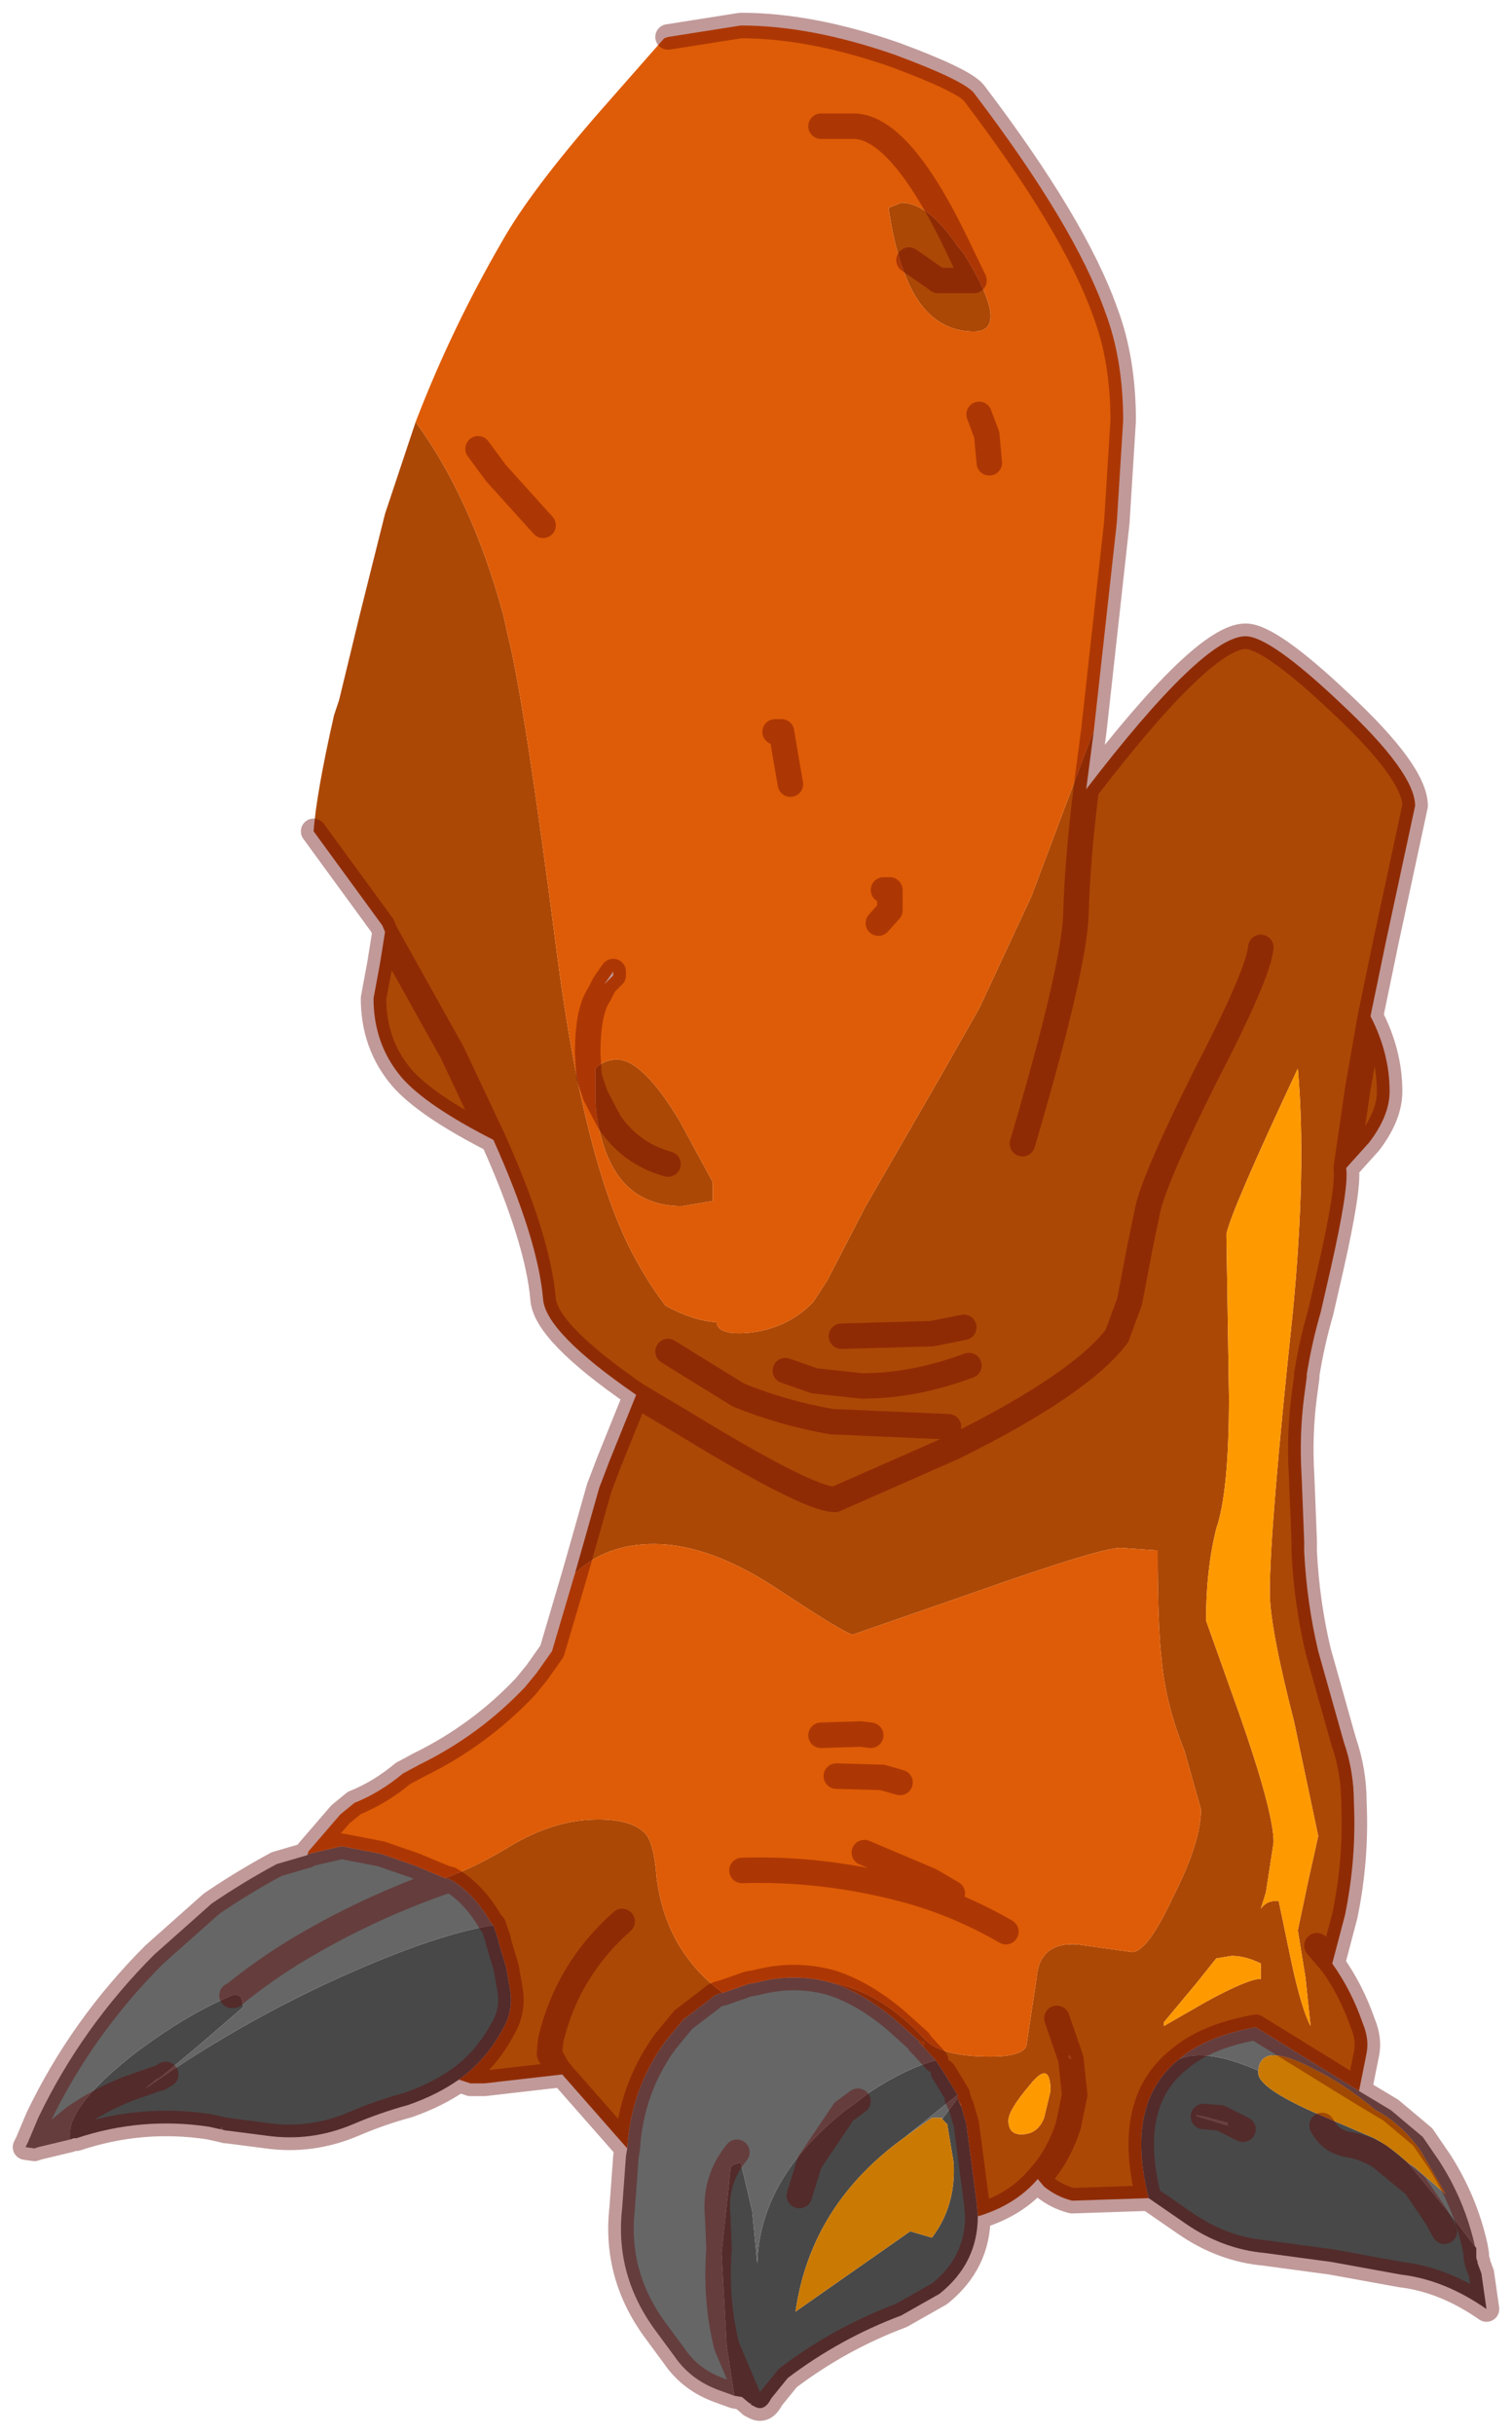 <?xml version="1.0" encoding="UTF-8" standalone="no"?>
<svg xmlns:xlink="http://www.w3.org/1999/xlink" height="95.45px" width="59.3px" xmlns="http://www.w3.org/2000/svg">
  <g transform="matrix(1.0, 0.0, 0.0, 1.0, 1, 1)">
    <path d="M15.3 15.55 Q17.5 18.55 18.75 23.15 L18.9 23.85 Q19.55 26.35 20.85 36.45 21.85 44.15 23.65 47.85 24.3 49.15 25.1 50.2 26.2 50.8 27.1 50.85 27.15 51.4 28.5 51.25 29.95 51.05 30.9 50.05 L31.45 49.2 32.95 46.3 35.75 41.45 37.4 38.55 39.45 34.15 41.5 28.7 41.9 27.65 41.6 29.95 Q46.2 23.95 47.85 23.95 48.8 23.95 51.55 26.55 54.5 29.3 54.5 30.6 L53.35 35.95 52.75 38.85 Q53.5 40.3 53.5 41.8 53.5 42.75 52.7 43.8 L51.8 44.8 51.8 44.85 Q51.9 45.6 51.2 48.7 L50.8 50.45 Q50.45 51.65 50.25 52.9 L50.25 53.0 50.15 53.75 Q49.95 55.3 50.05 56.9 L50.15 59.45 50.15 59.85 Q50.25 61.85 50.7 63.75 L51.7 67.3 Q52.1 68.45 52.1 69.7 52.2 71.9 51.75 74.1 L51.25 76.0 Q52.0 77.05 52.45 78.35 52.7 78.95 52.6 79.5 L52.3 81.0 48.25 78.5 Q46.3 78.85 45.25 79.75 43.1 81.45 44.05 85.2 L41.05 85.3 Q40.45 85.15 39.95 84.75 L39.7 84.45 Q38.85 85.45 37.4 85.9 L37.35 85.9 37.3 85.35 36.9 82.3 36.7 81.6 36.7 81.55 36.6 81.4 36.6 81.35 36.55 81.3 36.55 81.15 36.4 80.9 36.0 80.25 35.7 79.8 35.2 79.25 35.25 79.1 35.1 79.05 35.05 79.05 34.1 78.2 Q32.85 77.15 31.6 76.75 33.55 77.1 35.3 79.0 35.95 79.65 37.85 79.65 39.05 79.65 39.25 79.25 L39.65 76.6 Q39.75 75.15 41.25 75.25 L43.4 75.55 Q44.0 75.55 45.0 73.4 46.1 71.25 46.1 69.95 L45.45 67.65 Q44.7 65.8 44.55 64.0 44.4 62.7 44.4 59.8 L42.95 59.7 Q42.15 59.7 37.2 61.45 L32.45 63.1 Q32.2 63.1 29.55 61.35 26.85 59.55 24.65 59.55 22.75 59.55 21.55 60.7 L21.65 60.35 22.5 57.35 22.9 56.3 23.95 53.7 Q20.4 51.25 20.3 49.95 20.1 47.6 18.35 43.7 15.7 42.35 14.75 41.25 13.65 39.95 13.65 38.15 L13.9 36.8 14.1 35.55 14.0 35.3 11.3 31.6 Q11.4 30.15 12.1 27.05 L12.3 26.45 13.1 23.15 14.1 19.15 15.3 15.55 M23.6 83.25 L21.05 80.35 18.0 80.7 17.45 80.7 17.0 80.55 Q18.05 79.8 18.7 78.6 19.15 77.85 19.0 77.0 L18.85 76.15 18.55 75.15 18.55 75.1 18.35 74.5 18.25 74.4 Q17.6 73.25 16.65 72.7 L16.45 72.65 Q17.7 72.2 19.0 71.4 20.75 70.35 22.45 70.35 23.85 70.35 24.35 70.95 24.65 71.35 24.75 72.6 25.1 75.5 27.35 77.15 27.05 77.2 26.85 77.4 L25.8 78.2 25.1 79.05 Q23.75 80.9 23.6 83.25 M39.1 43.85 Q41.15 36.9 41.2 34.8 41.25 32.8 41.6 29.95 41.25 32.8 41.2 34.8 41.15 36.9 39.1 43.85 M47.1 47.4 L47.2 53.8 Q47.2 57.5 46.7 58.95 46.3 60.55 46.3 62.55 L47.6 66.2 Q48.95 70.05 48.95 71.25 L48.65 73.2 48.45 73.85 Q48.7 73.5 49.15 73.55 L49.65 75.95 Q50.05 77.8 50.4 78.45 L50.2 76.55 49.9 74.7 50.3 72.8 50.7 71.0 49.75 66.5 Q48.8 62.8 48.8 61.45 48.8 58.95 49.7 50.5 50.25 44.8 49.9 40.9 47.25 46.55 47.1 47.4 M52.75 38.85 L52.25 41.7 51.8 44.8 52.25 41.7 52.75 38.85 M48.45 36.15 Q48.35 37.2 46.3 41.15 44.25 45.25 44.0 46.5 L43.7 47.95 43.3 50.05 42.8 51.4 Q41.35 53.3 36.4 55.75 L31.75 57.8 Q30.7 57.8 25.8 54.8 L23.95 53.7 25.8 54.8 Q30.7 57.8 31.75 57.8 L36.4 55.75 Q41.35 53.3 42.8 51.4 L43.3 50.05 43.7 47.95 44.0 46.5 Q44.25 45.25 46.3 41.15 48.35 37.2 48.45 36.15 M36.55 8.65 L36.8 8.95 Q37.85 10.65 37.85 11.4 37.85 12.0 37.2 12.0 35.3 12.0 34.45 9.65 34.05 8.6 33.85 7.15 L34.35 6.95 Q35.4 6.95 36.55 8.65 L37.2 10.0 35.8 10.0 35.3 9.65 34.65 9.2 35.3 9.65 35.8 10.0 37.2 10.0 36.55 8.65 M18.35 43.7 L16.75 40.3 14.1 35.55 16.75 40.3 18.35 43.7 M22.35 41.95 L22.35 41.4 22.35 40.9 Q22.7 40.55 23.2 40.55 24.2 40.55 25.65 42.95 L26.95 45.35 26.95 46.1 25.75 46.3 Q23.4 46.3 22.65 43.85 22.35 42.9 22.35 41.95 L22.9 43.0 Q23.75 44.25 25.2 44.65 23.75 44.25 22.9 43.0 L22.35 41.95 M36.2 54.95 L31.6 54.75 Q29.65 54.4 27.95 53.7 L25.2 52.0 27.95 53.7 Q29.65 54.4 31.6 54.75 L36.2 54.95 M37.0 52.55 Q34.85 53.35 32.8 53.35 L30.95 53.15 29.8 52.75 30.95 53.15 32.8 53.35 Q34.85 53.35 37.0 52.55 M32.0 51.4 L35.55 51.3 36.8 51.05 35.55 51.3 32.0 51.4 M39.4 80.75 Q38.55 81.75 38.55 82.15 38.55 82.7 39.05 82.7 39.7 82.7 39.95 82.05 L40.2 81.0 Q40.2 79.75 39.4 80.75 M23.4 74.35 Q21.25 76.25 20.6 79.0 L20.55 79.55 20.85 80.1 21.05 80.35 20.85 80.1 20.55 79.55 20.6 79.0 Q21.25 76.25 23.4 74.35 M50.65 75.3 L51.25 76.0 50.65 75.3 M48.45 76.0 Q47.85 75.7 47.3 75.7 L46.7 75.8 45.9 76.8 44.65 78.3 44.65 78.45 46.3 77.5 Q47.95 76.6 48.45 76.6 L48.45 76.0 M40.95 79.6 L40.9 79.65 41.0 79.75 40.95 79.6 40.45 78.15 40.95 79.6 M39.7 84.45 Q40.5 83.6 40.9 82.35 L41.15 81.15 41.0 79.75 41.15 81.15 40.9 82.35 Q40.5 83.6 39.7 84.45" fill="#ac4806" fill-rule="evenodd" stroke="none"/>
    <path d="M47.1 47.4 Q47.25 46.55 49.9 40.9 50.25 44.8 49.7 50.5 48.8 58.95 48.8 61.45 48.8 62.8 49.75 66.5 L50.7 71.0 50.3 72.8 49.9 74.7 50.2 76.55 50.4 78.45 Q50.05 77.8 49.65 75.95 L49.15 73.55 Q48.7 73.5 48.45 73.85 L48.65 73.2 48.95 71.25 Q48.95 70.05 47.6 66.2 L46.3 62.55 Q46.3 60.55 46.7 58.95 47.2 57.5 47.2 53.8 L47.1 47.4 M39.4 80.75 Q40.2 79.75 40.2 81.0 L39.95 82.05 Q39.7 82.7 39.05 82.7 38.55 82.7 38.55 82.15 38.55 81.75 39.4 80.75 M48.45 76.0 L48.45 76.6 Q47.95 76.6 46.3 77.5 L44.65 78.45 44.65 78.3 45.9 76.8 46.7 75.8 47.3 75.7 Q47.85 75.7 48.45 76.0" fill="#ff9900" fill-rule="evenodd" stroke="none"/>
    <path d="M56.85 87.1 L56.9 87.15 56.9 87.4 56.9 87.45 56.9 87.55 56.95 87.7 56.95 87.75 57.1 88.15 57.3 89.55 Q55.65 88.4 53.95 88.2 L51.2 87.7 48.6 87.35 Q46.95 87.2 45.5 86.2 L44.05 85.2 Q43.1 81.45 45.25 79.75 46.3 79.3 48.35 80.2 L48.35 80.3 Q48.35 80.85 50.45 81.8 L52.9 82.85 Q53.55 83.2 54.2 83.8 L55.9 85.85 56.85 87.1 56.9 87.4 56.85 87.1 M37.35 85.9 Q37.35 87.75 35.85 88.95 L34.35 89.8 Q31.95 90.7 29.9 92.25 L29.25 93.05 Q29.0 93.55 28.65 93.4 L28.45 93.3 28.45 93.25 27.5 91.0 28.45 93.25 28.4 93.25 28.1 93.0 27.8 92.95 27.5 91.0 27.3 87.35 27.6 84.55 27.65 84.0 27.75 83.9 28.05 83.8 28.5 85.7 28.7 87.75 Q28.8 84.45 32.1 81.8 L30.75 83.8 30.35 85.1 30.75 83.8 32.1 81.8 32.65 81.4 33.1 81.05 Q34.55 80.1 35.7 79.8 L36.0 80.25 36.4 80.9 36.55 81.15 34.5 82.8 Q30.8 85.45 30.2 89.65 L34.7 86.5 35.55 86.75 Q36.5 85.5 36.4 83.8 L36.15 82.3 35.95 82.1 36.55 81.3 36.6 81.35 36.6 81.4 36.7 81.6 36.9 82.3 37.3 85.35 37.35 85.9 M17.0 80.55 Q16.15 81.15 15.0 81.55 13.9 81.85 12.85 82.3 11.2 83.0 9.45 82.75 L7.9 82.55 7.85 82.55 7.7 82.5 7.7 82.4 7.65 82.5 7.2 82.4 Q4.55 82.0 2.0 82.85 L1.9 82.85 1.75 82.9 1.75 82.6 Q1.75 82.35 1.9 82.05 2.9 81.35 4.05 80.9 L5.2 80.5 4.05 80.9 Q2.9 81.35 1.9 82.05 2.35 81.05 4.25 79.55 6.3 78.0 8.1 77.25 L8.15 77.25 8.2 77.2 8.45 77.3 8.55 77.7 6.75 79.25 5.25 80.5 5.2 80.5 4.7 80.9 5.5 80.35 Q9.9 77.4 14.7 75.55 16.95 74.7 18.35 74.5 L18.55 75.1 18.55 75.15 18.85 76.15 19.0 77.0 Q19.15 77.85 18.7 78.6 18.05 79.8 17.0 80.55 M55.65 86.5 L55.35 85.95 54.5 84.7 53.1 83.55 Q52.5 83.2 51.9 83.1 51.2 83.0 50.85 82.35 51.2 83.0 51.9 83.1 52.5 83.2 53.1 83.55 L54.5 84.7 55.35 85.95 55.65 86.5 M47.75 82.5 L46.85 82.05 46.2 82.0 46.85 82.05 47.75 82.5 M46.2 82.0 L45.9 81.95 46.0 82.0 47.15 82.35 47.15 82.25 46.2 82.0" fill="#484848" fill-rule="evenodd" stroke="none"/>
    <path d="M35.05 79.05 L35.1 79.05 35.25 79.1 35.2 79.25 35.05 79.1 35.05 79.05" fill="#bd4f06" fill-rule="evenodd" stroke="none"/>
    <path d="M52.3 81.0 L53.55 81.75 54.8 82.8 55.45 83.75 Q56.45 85.3 56.85 87.1 L55.9 85.85 54.2 83.8 54.5 84.0 55.7 85.05 54.75 83.4 Q54.0 82.3 52.95 81.75 51.7 80.7 50.45 80.1 48.45 79.05 48.35 80.2 46.3 79.3 45.25 79.75 46.3 78.85 48.25 78.5 L52.3 81.0 M27.8 92.95 L27.25 92.75 Q26.1 92.35 25.45 91.4 L24.75 90.45 Q23.1 88.25 23.4 85.6 L23.55 83.55 23.6 83.25 Q23.75 80.9 25.1 79.05 L25.8 78.2 26.85 77.4 Q27.05 77.2 27.35 77.15 L28.35 76.8 28.65 76.75 Q30.15 76.35 31.6 76.75 32.85 77.15 34.1 78.2 L35.05 79.05 35.05 79.1 35.2 79.25 35.7 79.8 Q34.55 80.1 33.1 81.05 L32.65 81.4 32.1 81.8 Q28.8 84.45 28.7 87.75 L28.5 85.7 28.05 83.8 27.75 83.9 27.65 84.0 27.6 84.55 27.3 87.35 27.5 91.0 Q27.05 89.2 27.2 87.2 L27.15 85.95 Q27.0 84.5 27.9 83.4 27.0 84.5 27.15 85.95 L27.2 87.2 Q27.05 89.2 27.5 91.0 L27.8 92.95 M7.85 82.55 L7.65 82.5 7.7 82.4 7.7 82.5 7.85 82.55 M1.75 82.9 L0.5 83.2 0.35 83.25 0.0 83.2 0.1 83.0 0.5 82.05 Q2.2 78.5 5.05 75.65 L7.3 73.65 Q8.55 72.8 9.85 72.1 L11.05 71.75 11.1 71.7 12.4 71.4 13.95 71.7 15.25 72.15 16.45 72.65 16.65 72.7 Q17.6 73.25 18.25 74.4 L18.35 74.5 Q16.95 74.7 14.7 75.55 9.9 77.4 5.5 80.35 L4.7 80.9 5.2 80.5 5.25 80.5 6.75 79.25 8.55 77.7 8.45 77.3 8.2 77.2 8.15 77.25 8.1 77.25 Q6.3 78.0 4.25 79.55 2.35 81.05 1.9 82.05 1.75 82.35 1.75 82.6 L1.75 82.9 M36.55 81.15 L36.55 81.3 35.95 82.1 35.95 82.05 35.55 82.05 34.5 82.8 36.55 81.15 M0.5 83.2 L1.9 82.05 0.5 83.2 M8.2 77.2 Q9.25 76.35 10.45 75.6 13.4 73.8 16.65 72.7 13.4 73.8 10.45 75.6 9.25 76.35 8.2 77.2 M5.25 80.5 L5.5 80.35 5.25 80.5 M46.2 82.0 L47.15 82.25 47.15 82.35 46.0 82.0 45.9 81.95 46.2 82.0" fill="#666666" fill-rule="evenodd" stroke="none"/>
    <path d="M34.5 82.8 L35.55 82.05 35.95 82.05 35.95 82.1 36.15 82.3 36.4 83.8 Q36.5 85.5 35.55 86.75 L34.7 86.5 30.2 89.65 Q30.8 85.45 34.5 82.8 M48.35 80.2 Q48.45 79.05 50.45 80.1 51.7 80.7 52.95 81.75 54.0 82.3 54.75 83.4 L55.7 85.05 54.5 84.0 54.2 83.8 Q53.55 83.2 52.9 82.85 L50.45 81.8 Q48.35 80.85 48.35 80.3 L48.35 80.2" fill="#ca7902" fill-rule="evenodd" stroke="none"/>
    <path d="M25.2 0.45 L28.05 0.0 Q30.8 0.0 34.1 1.15 36.8 2.15 37.2 2.65 41.15 7.85 42.35 11.25 43.05 13.1 43.05 15.5 L42.8 19.5 41.9 27.65 41.5 28.7 39.45 34.15 37.4 38.55 35.75 41.45 32.95 46.3 31.45 49.2 30.9 50.05 Q29.95 51.05 28.5 51.25 27.15 51.4 27.1 50.85 26.2 50.8 25.1 50.2 24.3 49.15 23.65 47.85 21.85 44.15 20.85 36.45 19.55 26.35 18.9 23.85 L18.75 23.15 Q17.5 18.55 15.3 15.55 16.7 11.9 18.7 8.45 19.8 6.5 22.5 3.4 L25.05 0.5 25.2 0.45 M11.05 71.75 L11.1 71.6 12.35 70.15 12.9 69.7 Q13.9 69.3 14.8 68.55 L15.45 68.2 Q17.8 67.05 19.6 65.15 L20.05 64.6 20.65 63.75 21.55 60.7 Q22.75 59.55 24.65 59.55 26.85 59.55 29.55 61.35 32.2 63.1 32.45 63.1 L37.2 61.45 Q42.15 59.7 42.95 59.7 L44.4 59.8 Q44.4 62.7 44.55 64.0 44.7 65.8 45.45 67.65 L46.1 69.95 Q46.1 71.25 45.0 73.4 44.0 75.55 43.4 75.55 L41.25 75.25 Q39.75 75.15 39.65 76.6 L39.25 79.25 Q39.05 79.65 37.85 79.65 35.95 79.65 35.3 79.0 33.55 77.1 31.6 76.75 30.15 76.35 28.65 76.75 L28.35 76.8 27.35 77.15 Q25.1 75.5 24.75 72.6 24.65 71.35 24.35 70.95 23.85 70.35 22.45 70.35 20.75 70.35 19.0 71.4 17.7 72.2 16.45 72.65 L15.25 72.15 13.95 71.7 12.4 71.4 11.1 71.7 11.05 71.75 M36.55 8.65 Q34.35 4.05 32.55 3.95 L31.2 3.95 32.55 3.95 Q34.35 4.05 36.55 8.65 35.4 6.95 34.35 6.95 L33.85 7.15 Q34.05 8.6 34.45 9.65 35.3 12.0 37.2 12.0 37.85 12.0 37.85 11.4 37.85 10.65 36.8 8.95 L36.55 8.65 M20.3 19.6 L18.45 17.55 17.75 16.6 18.45 17.55 20.3 19.6 M37.8 17.15 L37.7 16.05 37.4 15.25 37.7 16.05 37.8 17.15 M30.0 29.75 L29.8 28.6 29.65 27.7 29.4 27.7 29.65 27.7 29.8 28.6 30.0 29.75 M33.45 35.2 L33.9 34.7 33.9 33.9 33.65 33.9 33.9 33.9 33.9 34.7 33.45 35.2 M23.05 37.25 L23.05 37.1 22.7 37.6 22.85 37.45 23.05 37.25 M22.35 41.95 L22.1 41.2 22.05 40.3 Q22.05 38.65 22.5 38.0 L22.7 37.6 22.5 38.0 Q22.05 38.65 22.05 40.3 L22.1 41.2 22.35 41.95 Q22.35 42.9 22.65 43.85 23.4 46.3 25.75 46.3 L26.95 46.1 26.95 45.35 25.65 42.95 Q24.2 40.55 23.2 40.55 22.7 40.55 22.35 40.9 L22.35 41.4 22.35 41.95 M36.6 81.4 L36.7 81.55 36.7 81.6 36.6 81.4 M38.45 74.75 Q36.55 73.65 34.5 73.1 31.3 72.25 28.1 72.35 31.3 72.25 34.5 73.1 36.55 73.65 38.45 74.75 M33.15 67.05 L32.75 67.0 31.2 67.05 32.75 67.0 33.15 67.05 M34.3 68.9 L33.6 68.7 31.8 68.65 33.6 68.7 34.3 68.9 M36.35 73.25 L35.5 72.75 32.9 71.65 35.5 72.75 36.35 73.25 M41.0 79.75 L40.9 79.65 40.95 79.6 41.0 79.75" fill="#de5c07" fill-rule="evenodd" stroke="none"/>
    <path d="M41.9 27.65 L42.8 19.5 43.05 15.5 Q43.05 13.1 42.35 11.25 41.15 7.85 37.2 2.65 36.8 2.15 34.1 1.15 30.8 0.0 28.05 0.0 L25.2 0.45 M41.9 27.65 L41.6 29.95 Q46.2 23.95 47.85 23.95 48.8 23.95 51.55 26.55 54.5 29.3 54.5 30.6 L53.35 35.95 52.75 38.85 Q53.5 40.3 53.5 41.8 53.5 42.75 52.7 43.8 L51.8 44.8 51.8 44.85 Q51.9 45.6 51.2 48.7 L50.8 50.45 Q50.45 51.65 50.25 52.9 L50.25 53.0 50.15 53.75 Q49.95 55.3 50.05 56.9 L50.15 59.45 50.15 59.85 Q50.25 61.85 50.7 63.75 L51.7 67.3 Q52.1 68.45 52.1 69.7 52.2 71.9 51.75 74.1 L51.25 76.0 Q52.0 77.05 52.45 78.35 52.7 78.95 52.6 79.5 L52.3 81.0 53.55 81.75 54.8 82.8 55.45 83.75 Q56.45 85.3 56.85 87.1 L56.9 87.4 56.9 87.45 56.9 87.55 56.95 87.7 56.95 87.75 57.1 88.15 57.3 89.55 Q55.65 88.4 53.95 88.2 L51.2 87.7 48.6 87.35 Q46.95 87.2 45.5 86.2 L44.05 85.2 41.05 85.3 Q40.45 85.15 39.95 84.75 L39.7 84.45 Q38.85 85.45 37.4 85.9 L37.35 85.9 Q37.35 87.75 35.85 88.95 L34.35 89.8 Q31.95 90.7 29.9 92.25 L29.25 93.05 Q29.0 93.55 28.65 93.4 L28.45 93.3 28.4 93.25 28.1 93.0 27.8 92.95 27.25 92.75 Q26.1 92.35 25.45 91.4 L24.75 90.45 Q23.1 88.25 23.4 85.6 L23.55 83.55 23.6 83.25 21.05 80.35 18.0 80.7 17.45 80.7 17.0 80.55 Q16.15 81.15 15.0 81.55 13.9 81.85 12.85 82.3 11.2 83.0 9.45 82.75 L7.9 82.55 7.85 82.55 7.65 82.5 7.2 82.4 Q4.55 82.0 2.0 82.85 L1.9 82.85 M1.75 82.9 L0.5 83.2 0.35 83.25 0.0 83.2 0.1 83.0 0.5 82.05 Q2.2 78.5 5.05 75.65 L7.3 73.65 Q8.55 72.8 9.85 72.1 L11.05 71.75 11.1 71.6 12.35 70.15 12.9 69.7 Q13.9 69.3 14.8 68.55 L15.45 68.2 Q17.8 67.05 19.6 65.15 L20.05 64.6 20.65 63.75 21.55 60.7 21.65 60.35 22.5 57.35 22.9 56.3 23.95 53.7 Q20.4 51.25 20.3 49.95 20.1 47.6 18.35 43.7 15.7 42.35 14.75 41.25 13.65 39.95 13.65 38.15 L13.9 36.8 14.1 35.55 14.0 35.3 11.3 31.6 M41.6 29.95 Q41.25 32.8 41.2 34.8 41.15 36.9 39.1 43.85 M23.95 53.7 L25.8 54.8 Q30.7 57.8 31.75 57.8 L36.4 55.75 Q41.35 53.3 42.8 51.4 L43.3 50.05 43.7 47.95 44.0 46.5 Q44.25 45.25 46.3 41.15 48.35 37.2 48.45 36.15 M51.8 44.8 L52.25 41.7 52.75 38.85 M31.2 3.95 L32.55 3.95 Q34.35 4.05 36.55 8.65 L37.2 10.0 35.8 10.0 35.3 9.65 34.65 9.2 M37.4 15.25 L37.7 16.05 37.8 17.15 M17.75 16.6 L18.45 17.55 20.3 19.6 M14.1 35.55 L16.75 40.3 18.35 43.7 M33.65 33.9 L33.9 33.9 33.9 34.7 33.45 35.2 M29.4 27.7 L29.65 27.7 29.8 28.6 30.0 29.75 M23.05 37.25 L23.05 37.1 22.7 37.6 22.85 37.45 23.05 37.25 M22.7 37.6 L22.5 38.0 Q22.05 38.65 22.05 40.3 L22.1 41.2 22.35 41.95 22.9 43.0 Q23.75 44.25 25.2 44.65 M36.8 51.05 L35.55 51.3 32.0 51.4 M29.8 52.75 L30.95 53.15 32.8 53.35 Q34.85 53.35 37.0 52.55 M25.2 52.0 L27.95 53.7 Q29.65 54.4 31.6 54.75 L36.2 54.95 M31.6 76.75 Q32.85 77.15 34.1 78.2 L35.05 79.05 35.05 79.1 35.2 79.25 35.7 79.8 M36.0 80.25 L36.4 80.9 36.55 81.15 36.55 81.3 36.6 81.35 36.6 81.4 36.7 81.6 36.9 82.3 37.3 85.35 37.35 85.9 M16.45 72.65 L16.65 72.7 Q17.6 73.25 18.25 74.4 M18.35 74.5 L18.55 75.1 18.55 75.15 18.85 76.15 19.0 77.0 Q19.15 77.85 18.7 78.6 18.05 79.8 17.0 80.55 M32.9 71.65 L35.5 72.75 36.35 73.25 M31.8 68.65 L33.6 68.7 34.3 68.9 M31.2 67.05 L32.75 67.0 33.15 67.05 M28.1 72.35 Q31.3 72.25 34.5 73.1 36.55 73.65 38.45 74.75 M16.45 72.65 L15.25 72.15 13.95 71.7 12.4 71.4 11.1 71.7 11.05 71.75 M5.2 80.5 L4.05 80.9 Q2.9 81.35 1.9 82.05 L0.5 83.2 M8.2 77.2 L8.15 77.25 8.1 77.25 M5.25 80.5 L5.2 80.5 M5.5 80.35 L5.25 80.5 M16.65 72.7 Q13.4 73.8 10.45 75.6 9.25 76.35 8.2 77.2 M32.1 81.8 L30.75 83.8 30.35 85.1 M32.65 81.4 L32.1 81.8 M27.5 91.0 L28.45 93.25 28.45 93.3 M31.6 76.75 Q30.15 76.35 28.65 76.75 L28.35 76.8 27.35 77.15 Q27.05 77.2 26.85 77.4 L25.8 78.2 25.1 79.05 Q23.75 80.9 23.6 83.25 M21.05 80.35 L20.85 80.1 20.55 79.55 20.6 79.0 Q21.25 76.25 23.4 74.35 M27.5 91.0 Q27.05 89.2 27.2 87.2 L27.15 85.95 Q27.0 84.5 27.9 83.4 M51.25 76.0 L50.65 75.3 M50.85 82.35 Q51.2 83.0 51.9 83.1 52.5 83.2 53.1 83.55 L54.5 84.7 55.35 85.95 55.65 86.5 M45.25 79.75 Q43.1 81.45 44.05 85.2 M40.95 79.6 L40.45 78.15 M40.95 79.6 L41.0 79.75 41.15 81.15 40.9 82.35 Q40.5 83.6 39.7 84.45 M46.2 82.0 L46.85 82.05 47.75 82.5 M45.25 79.75 Q46.3 78.85 48.25 78.5 L52.3 81.0" fill="none" stroke="#660000" stroke-linecap="round" stroke-linejoin="round" stroke-opacity="0.4" stroke-width="1"/>
  </g>
</svg>